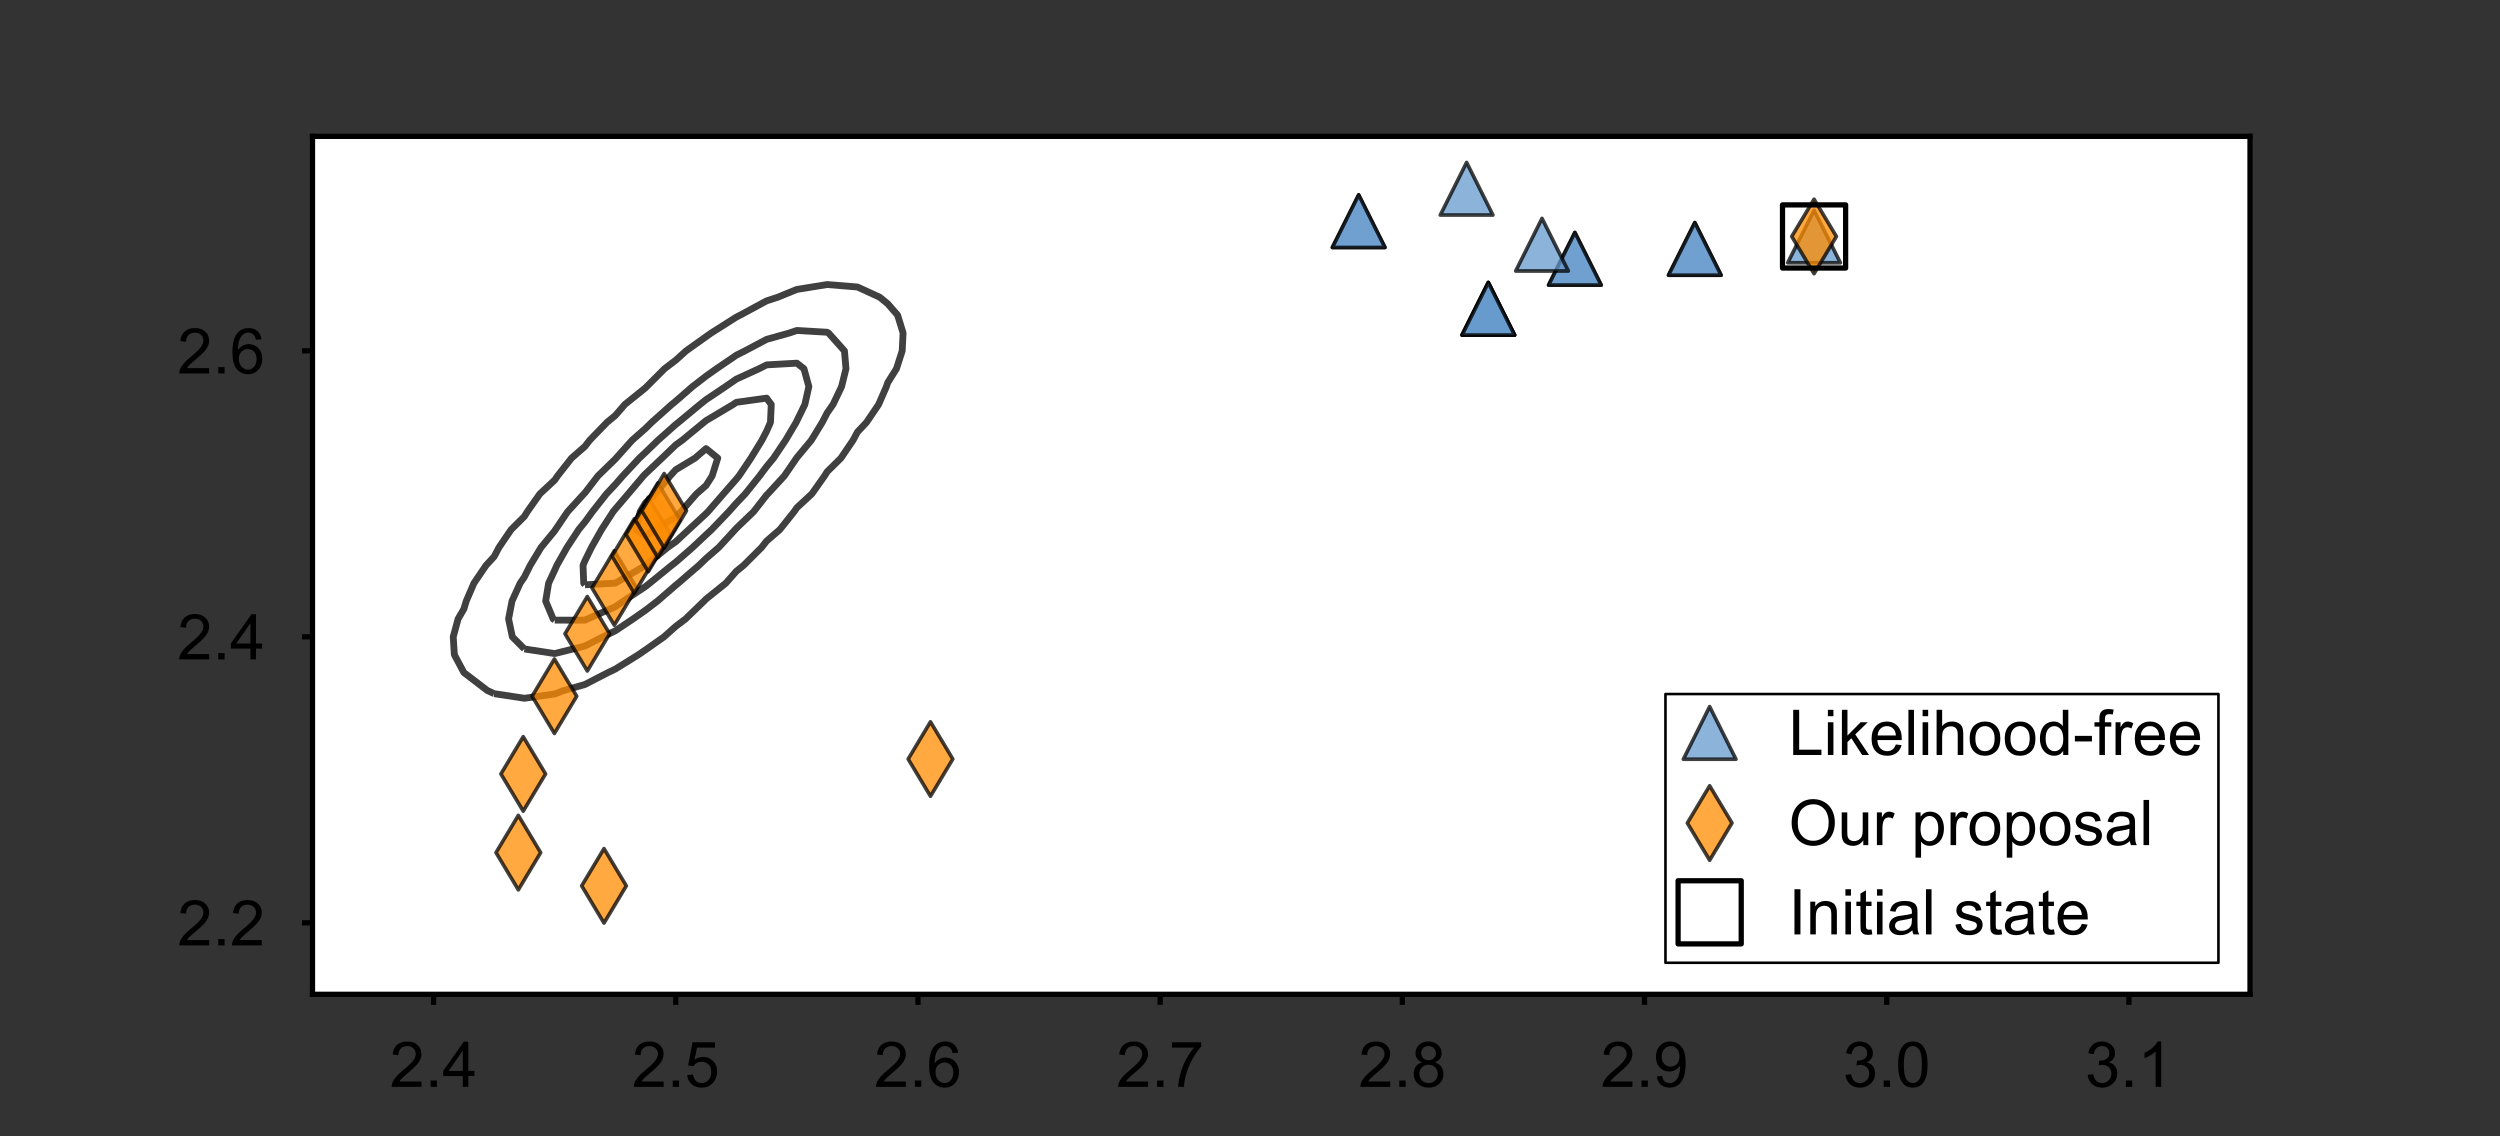 <?xml version="1.0" encoding="utf-8" standalone="no"?>
<!DOCTYPE svg PUBLIC "-//W3C//DTD SVG 1.1//EN"
  "http://www.w3.org/Graphics/SVG/1.1/DTD/svg11.dtd">
<!-- Created with matplotlib (https://matplotlib.org/) -->
<svg height="108pt" version="1.1" viewBox="0 0 237.6 108" width="237.6pt" xmlns="http://www.w3.org/2000/svg" xmlns:xlink="http://www.w3.org/1999/xlink">
 <rect x="0" y="0" width="237.6" height="108" fill="#333333" stroke="none"/>
 <defs>
  <style type="text/css">*{stroke-linecap:butt;stroke-linejoin:round;}</style>
 </defs>
 <g id="figure_1">
  <g id="patch_1">
   <path d="M 0 108 
L 237.6 108 
L 237.6 0 
L 0 0 
z
" style="fill:none;"/>
  </g>
  <g id="axes_1">
   <g id="patch_2">
    <path d="M 29.7 94.5 
L 213.84 94.5 
L 213.84 12.96 
L 29.7 12.96 
z
" style="fill:#ffffff;"/>
   </g>
   <g id="matplotlib.axis_1">
    <g id="xtick_1">
     <g id="line2d_1">
      <defs>
       <path d="M 0 0 
L 0 1 
" id="m6e86d61426" style="stroke:#000000;stroke-width:0.5;"/>
      </defs>
      <g>
       <use style="stroke:#000000;stroke-width:0.5;" x="41.209" xlink:href="#m6e86d61426" y="94.5"/>
      </g>
     </g>
     <g id="text_1">
      <!-- 2.4 -->
      <g transform="translate(37.039 103.295)scale(0.06 -0.06)">
       <defs>
        <path d="M 50.344 8.453 
L 50.344 0 
L 3.031 0 
Q 2.938 3.172 4.047 6.109 
Q 5.859 10.938 9.828 15.625 
Q 13.812 20.312 21.344 26.469 
Q 33.016 36.031 37.109 41.625 
Q 41.219 47.219 41.219 52.203 
Q 41.219 57.422 37.469 61 
Q 33.734 64.594 27.734 64.594 
Q 21.391 64.594 17.578 60.781 
Q 13.766 56.984 13.719 50.25 
L 4.688 51.172 
Q 5.609 61.281 11.656 66.578 
Q 17.719 71.875 27.938 71.875 
Q 38.234 71.875 44.234 66.156 
Q 50.25 60.453 50.25 52 
Q 50.25 47.703 48.484 43.547 
Q 46.734 39.406 42.656 34.812 
Q 38.578 30.219 29.109 22.219 
Q 21.188 15.578 18.938 13.203 
Q 16.703 10.844 15.234 8.453 
z
" id="ArialMT-50"/>
        <path d="M 9.078 0 
L 9.078 10.016 
L 19.094 10.016 
L 19.094 0 
z
" id="ArialMT-46"/>
        <path d="M 32.328 0 
L 32.328 17.141 
L 1.266 17.141 
L 1.266 25.203 
L 33.938 71.578 
L 41.109 71.578 
L 41.109 25.203 
L 50.781 25.203 
L 50.781 17.141 
L 41.109 17.141 
L 41.109 0 
z
M 32.328 25.203 
L 32.328 57.469 
L 9.906 25.203 
z
" id="ArialMT-52"/>
       </defs>
       <use xlink:href="#ArialMT-50"/>
       <use x="55.615" xlink:href="#ArialMT-46"/>
       <use x="83.398" xlink:href="#ArialMT-52"/>
      </g>
     </g>
    </g>
    <g id="xtick_2">
     <g id="line2d_2">
      <g>
       <use style="stroke:#000000;stroke-width:0.5;" x="64.226" xlink:href="#m6e86d61426" y="94.5"/>
      </g>
     </g>
     <g id="text_2">
      <!-- 2.5 -->
      <g transform="translate(60.056 103.295)scale(0.06 -0.06)">
       <defs>
        <path d="M 4.156 18.75 
L 13.375 19.531 
Q 14.406 12.797 18.141 9.391 
Q 21.875 6 27.156 6 
Q 33.5 6 37.891 10.781 
Q 42.281 15.578 42.281 23.484 
Q 42.281 31 38.062 35.344 
Q 33.844 39.703 27 39.703 
Q 22.75 39.703 19.328 37.766 
Q 15.922 35.844 13.969 32.766 
L 5.719 33.844 
L 12.641 70.609 
L 48.25 70.609 
L 48.25 62.203 
L 19.672 62.203 
L 15.828 42.969 
Q 22.266 47.469 29.344 47.469 
Q 38.719 47.469 45.156 40.969 
Q 51.609 34.469 51.609 24.266 
Q 51.609 14.547 45.953 7.469 
Q 39.062 -1.219 27.156 -1.219 
Q 17.391 -1.219 11.203 4.25 
Q 5.031 9.719 4.156 18.75 
z
" id="ArialMT-53"/>
       </defs>
       <use xlink:href="#ArialMT-50"/>
       <use x="55.615" xlink:href="#ArialMT-46"/>
       <use x="83.398" xlink:href="#ArialMT-53"/>
      </g>
     </g>
    </g>
    <g id="xtick_3">
     <g id="line2d_3">
      <g>
       <use style="stroke:#000000;stroke-width:0.5;" x="87.244" xlink:href="#m6e86d61426" y="94.5"/>
      </g>
     </g>
     <g id="text_3">
      <!-- 2.6 -->
      <g transform="translate(83.074 103.295)scale(0.06 -0.06)">
       <defs>
        <path d="M 49.75 54.047 
L 41.016 53.375 
Q 39.844 58.547 37.703 60.891 
Q 34.125 64.656 28.906 64.656 
Q 24.703 64.656 21.531 62.312 
Q 17.391 59.281 14.984 53.469 
Q 12.594 47.656 12.5 36.922 
Q 15.672 41.75 20.266 44.094 
Q 24.859 46.438 29.891 46.438 
Q 38.672 46.438 44.844 39.969 
Q 51.031 33.5 51.031 23.25 
Q 51.031 16.5 48.125 10.719 
Q 45.219 4.938 40.141 1.859 
Q 35.062 -1.219 28.609 -1.219 
Q 17.625 -1.219 10.688 6.859 
Q 3.766 14.938 3.766 33.5 
Q 3.766 54.25 11.422 63.672 
Q 18.109 71.875 29.438 71.875 
Q 37.891 71.875 43.281 67.141 
Q 48.688 62.406 49.75 54.047 
z
M 13.875 23.188 
Q 13.875 18.656 15.797 14.5 
Q 17.719 10.359 21.188 8.172 
Q 24.656 6 28.469 6 
Q 34.031 6 38.031 10.484 
Q 42.047 14.984 42.047 22.703 
Q 42.047 30.125 38.078 34.391 
Q 34.125 38.672 28.125 38.672 
Q 22.172 38.672 18.016 34.391 
Q 13.875 30.125 13.875 23.188 
z
" id="ArialMT-54"/>
       </defs>
       <use xlink:href="#ArialMT-50"/>
       <use x="55.615" xlink:href="#ArialMT-46"/>
       <use x="83.398" xlink:href="#ArialMT-54"/>
      </g>
     </g>
    </g>
    <g id="xtick_4">
     <g id="line2d_4">
      <g>
       <use style="stroke:#000000;stroke-width:0.5;" x="110.261" xlink:href="#m6e86d61426" y="94.5"/>
      </g>
     </g>
     <g id="text_4">
      <!-- 2.7 -->
      <g transform="translate(106.091 103.295)scale(0.06 -0.06)">
       <defs>
        <path d="M 4.734 62.203 
L 4.734 70.656 
L 51.078 70.656 
L 51.078 63.812 
Q 44.234 56.547 37.516 44.484 
Q 30.812 32.422 27.156 19.672 
Q 24.516 10.688 23.781 0 
L 14.75 0 
Q 14.891 8.453 18.062 20.406 
Q 21.234 32.375 27.172 43.484 
Q 33.109 54.594 39.797 62.203 
z
" id="ArialMT-55"/>
       </defs>
       <use xlink:href="#ArialMT-50"/>
       <use x="55.615" xlink:href="#ArialMT-46"/>
       <use x="83.398" xlink:href="#ArialMT-55"/>
      </g>
     </g>
    </g>
    <g id="xtick_5">
     <g id="line2d_5">
      <g>
       <use style="stroke:#000000;stroke-width:0.5;" x="133.279" xlink:href="#m6e86d61426" y="94.5"/>
      </g>
     </g>
     <g id="text_5">
      <!-- 2.8 -->
      <g transform="translate(129.109 103.295)scale(0.06 -0.06)">
       <defs>
        <path d="M 17.672 38.812 
Q 12.203 40.828 9.562 44.531 
Q 6.938 48.25 6.938 53.422 
Q 6.938 61.234 12.547 66.547 
Q 18.172 71.875 27.484 71.875 
Q 36.859 71.875 42.578 66.422 
Q 48.297 60.984 48.297 53.172 
Q 48.297 48.188 45.672 44.5 
Q 43.062 40.828 37.75 38.812 
Q 44.344 36.672 47.781 31.875 
Q 51.219 27.094 51.219 20.453 
Q 51.219 11.281 44.719 5.031 
Q 38.234 -1.219 27.641 -1.219 
Q 17.047 -1.219 10.547 5.047 
Q 4.047 11.328 4.047 20.703 
Q 4.047 27.688 7.594 32.391 
Q 11.141 37.109 17.672 38.812 
z
M 15.922 53.719 
Q 15.922 48.641 19.188 45.406 
Q 22.469 42.188 27.688 42.188 
Q 32.766 42.188 36.016 45.375 
Q 39.266 48.578 39.266 53.219 
Q 39.266 58.062 35.906 61.359 
Q 32.562 64.656 27.594 64.656 
Q 22.562 64.656 19.234 61.422 
Q 15.922 58.203 15.922 53.719 
z
M 13.094 20.656 
Q 13.094 16.891 14.875 13.375 
Q 16.656 9.859 20.172 7.922 
Q 23.688 6 27.734 6 
Q 34.031 6 38.125 10.047 
Q 42.234 14.109 42.234 20.359 
Q 42.234 26.703 38.016 30.859 
Q 33.797 35.016 27.438 35.016 
Q 21.234 35.016 17.156 30.906 
Q 13.094 26.812 13.094 20.656 
z
" id="ArialMT-56"/>
       </defs>
       <use xlink:href="#ArialMT-50"/>
       <use x="55.615" xlink:href="#ArialMT-46"/>
       <use x="83.398" xlink:href="#ArialMT-56"/>
      </g>
     </g>
    </g>
    <g id="xtick_6">
     <g id="line2d_6">
      <g>
       <use style="stroke:#000000;stroke-width:0.5;" x="156.296" xlink:href="#m6e86d61426" y="94.5"/>
      </g>
     </g>
     <g id="text_6">
      <!-- 2.9 -->
      <g transform="translate(152.126 103.295)scale(0.06 -0.06)">
       <defs>
        <path d="M 5.469 16.547 
L 13.922 17.328 
Q 14.984 11.375 18.016 8.688 
Q 21.047 6 25.781 6 
Q 29.828 6 32.875 7.859 
Q 35.938 9.719 37.891 12.812 
Q 39.844 15.922 41.156 21.188 
Q 42.484 26.469 42.484 31.938 
Q 42.484 32.516 42.438 33.688 
Q 39.797 29.5 35.234 26.875 
Q 30.672 24.266 25.344 24.266 
Q 16.453 24.266 10.297 30.703 
Q 4.156 37.156 4.156 47.703 
Q 4.156 58.594 10.578 65.234 
Q 17 71.875 26.656 71.875 
Q 33.641 71.875 39.422 68.109 
Q 45.219 64.359 48.219 57.391 
Q 51.219 50.438 51.219 37.25 
Q 51.219 23.531 48.234 15.406 
Q 45.266 7.281 39.375 3.031 
Q 33.5 -1.219 25.594 -1.219 
Q 17.188 -1.219 11.859 3.438 
Q 6.547 8.109 5.469 16.547 
z
M 41.453 48.141 
Q 41.453 55.719 37.422 60.156 
Q 33.406 64.594 27.734 64.594 
Q 21.875 64.594 17.531 59.812 
Q 13.188 55.031 13.188 47.406 
Q 13.188 40.578 17.312 36.297 
Q 21.438 32.031 27.484 32.031 
Q 33.594 32.031 37.516 36.297 
Q 41.453 40.578 41.453 48.141 
z
" id="ArialMT-57"/>
       </defs>
       <use xlink:href="#ArialMT-50"/>
       <use x="55.615" xlink:href="#ArialMT-46"/>
       <use x="83.398" xlink:href="#ArialMT-57"/>
      </g>
     </g>
    </g>
    <g id="xtick_7">
     <g id="line2d_7">
      <g>
       <use style="stroke:#000000;stroke-width:0.5;" x="179.314" xlink:href="#m6e86d61426" y="94.5"/>
      </g>
     </g>
     <g id="text_7">
      <!-- 3.0 -->
      <g transform="translate(175.144 103.295)scale(0.06 -0.06)">
       <defs>
        <path d="M 4.203 18.891 
L 12.984 20.062 
Q 14.5 12.594 18.141 9.297 
Q 21.781 6 27 6 
Q 33.203 6 37.469 10.297 
Q 41.75 14.594 41.75 20.953 
Q 41.75 27 37.797 30.922 
Q 33.844 34.859 27.734 34.859 
Q 25.25 34.859 21.531 33.891 
L 22.516 41.609 
Q 23.391 41.5 23.922 41.5 
Q 29.547 41.5 34.031 44.422 
Q 38.531 47.359 38.531 53.469 
Q 38.531 58.297 35.25 61.469 
Q 31.984 64.656 26.812 64.656 
Q 21.688 64.656 18.266 61.422 
Q 14.844 58.203 13.875 51.766 
L 5.078 53.328 
Q 6.688 62.156 12.391 67.016 
Q 18.109 71.875 26.609 71.875 
Q 32.469 71.875 37.391 69.359 
Q 42.328 66.844 44.938 62.5 
Q 47.562 58.156 47.562 53.266 
Q 47.562 48.641 45.062 44.828 
Q 42.578 41.016 37.703 38.766 
Q 44.047 37.312 47.562 32.688 
Q 51.078 28.078 51.078 21.141 
Q 51.078 11.766 44.234 5.25 
Q 37.406 -1.266 26.953 -1.266 
Q 17.531 -1.266 11.297 4.344 
Q 5.078 9.969 4.203 18.891 
z
" id="ArialMT-51"/>
        <path d="M 4.156 35.297 
Q 4.156 48 6.766 55.734 
Q 9.375 63.484 14.516 67.672 
Q 19.672 71.875 27.484 71.875 
Q 33.25 71.875 37.594 69.547 
Q 41.938 67.234 44.766 62.859 
Q 47.609 58.5 49.219 52.219 
Q 50.828 45.953 50.828 35.297 
Q 50.828 22.703 48.234 14.969 
Q 45.656 7.234 40.5 3 
Q 35.359 -1.219 27.484 -1.219 
Q 17.141 -1.219 11.234 6.203 
Q 4.156 15.141 4.156 35.297 
z
M 13.188 35.297 
Q 13.188 17.672 17.312 11.828 
Q 21.438 6 27.484 6 
Q 33.547 6 37.672 11.859 
Q 41.797 17.719 41.797 35.297 
Q 41.797 52.984 37.672 58.781 
Q 33.547 64.594 27.391 64.594 
Q 21.344 64.594 17.719 59.469 
Q 13.188 52.938 13.188 35.297 
z
" id="ArialMT-48"/>
       </defs>
       <use xlink:href="#ArialMT-51"/>
       <use x="55.615" xlink:href="#ArialMT-46"/>
       <use x="83.398" xlink:href="#ArialMT-48"/>
      </g>
     </g>
    </g>
    <g id="xtick_8">
     <g id="line2d_8">
      <g>
       <use style="stroke:#000000;stroke-width:0.5;" x="202.331" xlink:href="#m6e86d61426" y="94.5"/>
      </g>
     </g>
     <g id="text_8">
      <!-- 3.1 -->
      <g transform="translate(198.161 103.295)scale(0.06 -0.06)">
       <defs>
        <path d="M 37.25 0 
L 28.469 0 
L 28.469 56 
Q 25.297 52.984 20.141 49.953 
Q 14.984 46.922 10.891 45.406 
L 10.891 53.906 
Q 18.266 57.375 23.781 62.297 
Q 29.297 67.234 31.594 71.875 
L 37.25 71.875 
z
" id="ArialMT-49"/>
       </defs>
       <use xlink:href="#ArialMT-51"/>
       <use x="55.615" xlink:href="#ArialMT-46"/>
       <use x="83.398" xlink:href="#ArialMT-49"/>
      </g>
     </g>
    </g>
   </g>
   <g id="matplotlib.axis_2">
    <g id="ytick_1">
     <g id="line2d_9">
      <defs>
       <path d="M 0 0 
L -1 0 
" id="mcba8221234" style="stroke:#000000;stroke-width:0.5;"/>
      </defs>
      <g>
       <use style="stroke:#000000;stroke-width:0.5;" x="29.7" xlink:href="#mcba8221234" y="87.705"/>
      </g>
     </g>
     <g id="text_9">
      <!-- 2.2 -->
      <g transform="translate(16.86 89.852)scale(0.06 -0.06)">
       <use xlink:href="#ArialMT-50"/>
       <use x="55.615" xlink:href="#ArialMT-46"/>
       <use x="83.398" xlink:href="#ArialMT-50"/>
      </g>
     </g>
    </g>
    <g id="ytick_2">
     <g id="line2d_10">
      <g>
       <use style="stroke:#000000;stroke-width:0.5;" x="29.7" xlink:href="#mcba8221234" y="60.525"/>
      </g>
     </g>
     <g id="text_10">
      <!-- 2.4 -->
      <g transform="translate(16.86 62.672)scale(0.06 -0.06)">
       <use xlink:href="#ArialMT-50"/>
       <use x="55.615" xlink:href="#ArialMT-46"/>
       <use x="83.398" xlink:href="#ArialMT-52"/>
      </g>
     </g>
    </g>
    <g id="ytick_3">
     <g id="line2d_11">
      <g>
       <use style="stroke:#000000;stroke-width:0.5;" x="29.7" xlink:href="#mcba8221234" y="33.345"/>
      </g>
     </g>
     <g id="text_11">
      <!-- 2.6 -->
      <g transform="translate(16.86 35.492)scale(0.06 -0.06)">
       <use xlink:href="#ArialMT-50"/>
       <use x="55.615" xlink:href="#ArialMT-46"/>
       <use x="83.398" xlink:href="#ArialMT-54"/>
      </g>
     </g>
    </g>
   </g>
   <g id="LineCollection_1"/>
   <g id="LineCollection_2">
    <path clip-path="url(#p3c3def9374)" d="M 46.963 65.925 
L 49.84 66.363 
L 52.718 65.955 
L 53.599 65.621 
L 55.595 65.052 
L 57.782 63.922 
L 58.472 63.593 
L 60.679 62.224 
L 61.349 61.763 
L 63.108 60.525 
L 64.226 59.528 
L 65.153 58.826 
L 66.914 57.127 
L 67.103 56.933 
L 68.978 55.429 
L 69.981 54.293 
L 70.675 53.73 
L 72.378 52.031 
L 72.858 51.421 
L 74.114 50.333 
L 75.469 48.634 
L 75.735 48.252 
L 77.158 46.935 
L 78.361 45.236 
L 78.612 44.831 
L 79.923 43.538 
L 81.074 41.839 
L 81.489 41.066 
L 82.355 40.14 
L 83.505 38.441 
L 84.244 36.742 
L 84.367 36.374 
L 85.198 35.044 
L 85.745 33.345 
L 85.829 31.646 
L 85.308 29.948 
L 84.367 28.868 
L 83.61 28.249 
L 81.489 27.276 
L 78.612 27.043 
L 75.735 27.506 
L 73.916 28.249 
L 72.858 28.594 
L 70.352 29.948 
L 69.981 30.137 
L 67.598 31.646 
L 67.103 31.996 
L 65.208 33.345 
L 64.226 34.232 
L 63.159 35.044 
L 61.461 36.742 
L 61.349 36.857 
L 59.386 38.441 
L 58.472 39.497 
L 57.687 40.14 
L 56.045 41.839 
L 55.595 42.423 
L 54.32 43.538 
L 52.985 45.236 
L 52.718 45.626 
L 51.312 46.935 
L 50.112 48.634 
L 49.84 49.079 
L 48.577 50.333 
L 47.422 52.031 
L 46.963 52.901 
L 46.197 53.73 
L 45.041 55.429 
L 44.312 57.127 
L 44.086 57.878 
L 43.534 58.826 
L 43.075 60.525 
L 43.182 62.224 
L 44.086 63.918 
L 44.088 63.922 
L 46.31 65.621 
L 46.963 65.925 
" style="fill:none;stroke:#000000;stroke-opacity:0.75;stroke-width:0.65;"/>
   </g>
   <g id="LineCollection_3">
    <path clip-path="url(#p3c3def9374)" d="M 49.84 61.677 
L 52.718 62.115 
L 55.595 61.397 
L 57.297 60.525 
L 58.472 59.955 
L 60.161 58.826 
L 61.349 57.996 
L 62.484 57.127 
L 64.226 55.618 
L 64.459 55.429 
L 66.425 53.73 
L 67.103 53.077 
L 68.309 52.031 
L 69.869 50.333 
L 69.981 50.209 
L 71.62 48.634 
L 72.858 47.05 
L 72.975 46.935 
L 74.538 45.236 
L 75.703 43.538 
L 75.735 43.488 
L 77.109 41.839 
L 78.147 40.14 
L 78.612 39.242 
L 79.171 38.441 
L 79.984 36.742 
L 80.402 35.044 
L 80.257 33.345 
L 78.74 31.646 
L 78.612 31.576 
L 75.735 31.407 
L 75.031 31.646 
L 72.858 32.254 
L 70.803 33.345 
L 69.981 33.76 
L 68.094 35.044 
L 67.103 35.748 
L 65.814 36.742 
L 64.226 38.127 
L 63.84 38.441 
L 61.937 40.14 
L 61.349 40.718 
L 60.077 41.839 
L 58.558 43.538 
L 58.472 43.635 
L 56.827 45.236 
L 55.595 46.838 
L 55.497 46.935 
L 53.946 48.634 
L 52.793 50.333 
L 52.718 50.45 
L 51.417 52.031 
L 50.392 53.73 
L 49.84 54.832 
L 49.434 55.429 
L 48.661 57.127 
L 48.335 58.826 
L 48.692 60.525 
L 49.84 61.677 
" style="fill:none;stroke:#000000;stroke-opacity:0.75;stroke-width:0.65;"/>
   </g>
   <g id="LineCollection_4">
    <path clip-path="url(#p3c3def9374)" d="M 52.718 58.937 
L 55.595 58.942 
L 55.832 58.826 
L 58.472 57.663 
L 59.258 57.127 
L 61.349 55.743 
L 61.747 55.429 
L 63.831 53.73 
L 64.226 53.424 
L 65.822 52.031 
L 67.103 50.824 
L 67.635 50.333 
L 69.257 48.634 
L 69.981 47.824 
L 70.827 46.935 
L 72.188 45.236 
L 72.858 44.338 
L 73.522 43.538 
L 74.661 41.839 
L 75.667 40.14 
L 75.735 39.995 
L 76.494 38.441 
L 76.874 36.742 
L 76.407 35.044 
L 75.735 34.515 
L 72.858 34.679 
L 72.138 35.044 
L 69.981 36.03 
L 68.952 36.742 
L 67.103 37.983 
L 66.526 38.441 
L 64.479 40.14 
L 64.226 40.34 
L 62.542 41.839 
L 61.349 42.991 
L 60.768 43.538 
L 59.182 45.236 
L 58.472 46.048 
L 57.639 46.935 
L 56.302 48.634 
L 55.595 49.603 
L 54.999 50.333 
L 53.884 52.031 
L 52.922 53.73 
L 52.718 54.189 
L 52.14 55.429 
L 51.86 57.127 
L 52.572 58.826 
L 52.718 58.937 
" style="fill:none;stroke:#000000;stroke-opacity:0.75;stroke-width:0.65;"/>
   </g>
   <g id="LineCollection_5">
    <path clip-path="url(#p3c3def9374)" d="M 55.595 55.581 
L 58.323 55.429 
L 58.472 55.423 
L 61.349 53.738 
L 61.358 53.73 
L 63.45 52.031 
L 64.226 51.485 
L 65.461 50.333 
L 67.103 48.815 
L 67.283 48.634 
L 68.756 46.935 
L 69.981 45.535 
L 70.23 45.236 
L 71.371 43.538 
L 72.412 41.839 
L 72.858 40.981 
L 73.226 40.14 
L 73.3 38.441 
L 72.858 37.838 
L 69.981 38.237 
L 69.68 38.441 
L 67.103 39.976 
L 66.902 40.14 
L 64.838 41.839 
L 64.226 42.283 
L 62.918 43.538 
L 61.349 45.027 
L 61.146 45.236 
L 59.709 46.935 
L 58.472 48.387 
L 58.27 48.634 
L 57.171 50.333 
L 56.212 52.031 
L 55.595 53.288 
L 55.411 53.73 
L 55.477 55.429 
L 55.595 55.581 
" style="fill:none;stroke:#000000;stroke-opacity:0.75;stroke-width:0.65;"/>
   </g>
   <g id="LineCollection_6">
    <path clip-path="url(#p3c3def9374)" d="M 61.349 50.996 
L 62.167 50.333 
L 64.226 49.149 
L 64.715 48.634 
L 66.192 46.935 
L 67.103 46.139 
L 67.681 45.236 
L 68.215 43.538 
L 67.103 42.634 
L 66.057 43.538 
L 64.226 44.641 
L 63.685 45.236 
L 62.277 46.935 
L 61.349 47.798 
L 60.841 48.634 
L 60.488 50.333 
L 61.349 50.996 
" style="fill:none;stroke:#000000;stroke-opacity:0.75;stroke-width:0.65;"/>
   </g>
   <g id="LineCollection_7"/>
   <g id="line2d_12">
    <defs>
     <path d="M 0 -2.5 
L -2.5 2.5 
L 2.5 2.5 
z
" id="m2343a2fba9" style="stroke:#000000;stroke-linejoin:miter;stroke-opacity:0.75;stroke-width:0.35;"/>
    </defs>
    <g clip-path="url(#p3c3def9374)">
     <use style="fill:#6699cc;fill-opacity:0.75;stroke:#000000;stroke-linejoin:miter;stroke-opacity:0.75;stroke-width:0.35;" x="172.409" xlink:href="#m2343a2fba9" y="22.473"/>
     <use style="fill:#6699cc;fill-opacity:0.75;stroke:#000000;stroke-linejoin:miter;stroke-opacity:0.75;stroke-width:0.35;" x="161.075" xlink:href="#m2343a2fba9" y="23.656"/>
     <use style="fill:#6699cc;fill-opacity:0.75;stroke:#000000;stroke-linejoin:miter;stroke-opacity:0.75;stroke-width:0.35;" x="161.075" xlink:href="#m2343a2fba9" y="23.656"/>
     <use style="fill:#6699cc;fill-opacity:0.75;stroke:#000000;stroke-linejoin:miter;stroke-opacity:0.75;stroke-width:0.35;" x="149.677" xlink:href="#m2343a2fba9" y="24.595"/>
     <use style="fill:#6699cc;fill-opacity:0.75;stroke:#000000;stroke-linejoin:miter;stroke-opacity:0.75;stroke-width:0.35;" x="149.677" xlink:href="#m2343a2fba9" y="24.595"/>
     <use style="fill:#6699cc;fill-opacity:0.75;stroke:#000000;stroke-linejoin:miter;stroke-opacity:0.75;stroke-width:0.35;" x="141.45" xlink:href="#m2343a2fba9" y="29.346"/>
     <use style="fill:#6699cc;fill-opacity:0.75;stroke:#000000;stroke-linejoin:miter;stroke-opacity:0.75;stroke-width:0.35;" x="141.45" xlink:href="#m2343a2fba9" y="29.346"/>
     <use style="fill:#6699cc;fill-opacity:0.75;stroke:#000000;stroke-linejoin:miter;stroke-opacity:0.75;stroke-width:0.35;" x="141.45" xlink:href="#m2343a2fba9" y="29.346"/>
     <use style="fill:#6699cc;fill-opacity:0.75;stroke:#000000;stroke-linejoin:miter;stroke-opacity:0.75;stroke-width:0.35;" x="146.553" xlink:href="#m2343a2fba9" y="23.256"/>
     <use style="fill:#6699cc;fill-opacity:0.75;stroke:#000000;stroke-linejoin:miter;stroke-opacity:0.75;stroke-width:0.35;" x="139.386" xlink:href="#m2343a2fba9" y="17.939"/>
     <use style="fill:#6699cc;fill-opacity:0.75;stroke:#000000;stroke-linejoin:miter;stroke-opacity:0.75;stroke-width:0.35;" x="129.128" xlink:href="#m2343a2fba9" y="21.02"/>
     <use style="fill:#6699cc;fill-opacity:0.75;stroke:#000000;stroke-linejoin:miter;stroke-opacity:0.75;stroke-width:0.35;" x="129.128" xlink:href="#m2343a2fba9" y="21.02"/>
    </g>
   </g>
   <g id="line2d_13">
    <defs>
     <path d="M -0 3.536 
L 2.121 0 
L -0 -3.536 
L -2.121 -0 
z
" id="mc89cbe906d" style="stroke:#000000;stroke-linejoin:miter;stroke-opacity:0.75;stroke-width:0.35;"/>
    </defs>
    <g clip-path="url(#p3c3def9374)">
     <use style="fill:#ff8c00;fill-opacity:0.75;stroke:#000000;stroke-linejoin:miter;stroke-opacity:0.75;stroke-width:0.35;" x="172.409" xlink:href="#mc89cbe906d" y="22.473"/>
     <use style="fill:#ff8c00;fill-opacity:0.75;stroke:#000000;stroke-linejoin:miter;stroke-opacity:0.75;stroke-width:0.35;" x="88.433" xlink:href="#mc89cbe906d" y="72.139"/>
     <use style="fill:#ff8c00;fill-opacity:0.75;stroke:#000000;stroke-linejoin:miter;stroke-opacity:0.75;stroke-width:0.35;" x="57.404" xlink:href="#mc89cbe906d" y="84.189"/>
     <use style="fill:#ff8c00;fill-opacity:0.75;stroke:#000000;stroke-linejoin:miter;stroke-opacity:0.75;stroke-width:0.35;" x="49.262" xlink:href="#mc89cbe906d" y="81.031"/>
     <use style="fill:#ff8c00;fill-opacity:0.75;stroke:#000000;stroke-linejoin:miter;stroke-opacity:0.75;stroke-width:0.35;" x="49.728" xlink:href="#mc89cbe906d" y="73.554"/>
     <use style="fill:#ff8c00;fill-opacity:0.75;stroke:#000000;stroke-linejoin:miter;stroke-opacity:0.75;stroke-width:0.35;" x="52.69" xlink:href="#mc89cbe906d" y="66.168"/>
     <use style="fill:#ff8c00;fill-opacity:0.75;stroke:#000000;stroke-linejoin:miter;stroke-opacity:0.75;stroke-width:0.35;" x="55.818" xlink:href="#mc89cbe906d" y="60.233"/>
     <use style="fill:#ff8c00;fill-opacity:0.75;stroke:#000000;stroke-linejoin:miter;stroke-opacity:0.75;stroke-width:0.35;" x="58.384" xlink:href="#mc89cbe906d" y="55.882"/>
     <use style="fill:#ff8c00;fill-opacity:0.75;stroke:#000000;stroke-linejoin:miter;stroke-opacity:0.75;stroke-width:0.35;" x="60.284" xlink:href="#mc89cbe906d" y="52.849"/>
     <use style="fill:#ff8c00;fill-opacity:0.75;stroke:#000000;stroke-linejoin:miter;stroke-opacity:0.75;stroke-width:0.35;" x="61.616" xlink:href="#mc89cbe906d" y="50.797"/>
     <use style="fill:#ff8c00;fill-opacity:0.75;stroke:#000000;stroke-linejoin:miter;stroke-opacity:0.75;stroke-width:0.35;" x="62.52" xlink:href="#mc89cbe906d" y="49.436"/>
     <use style="fill:#ff8c00;fill-opacity:0.75;stroke:#000000;stroke-linejoin:miter;stroke-opacity:0.75;stroke-width:0.35;" x="63.121" xlink:href="#mc89cbe906d" y="48.545"/>
    </g>
   </g>
   <g id="line2d_14">
    <defs>
     <path d="M -3 3 
L 3 3 
L 3 -3 
L -3 -3 
z
" id="m7e75caf46a" style="stroke:#000000;stroke-linejoin:miter;stroke-width:0.5;"/>
    </defs>
    <g clip-path="url(#p3c3def9374)">
     <use style="fill-opacity:0;stroke:#000000;stroke-linejoin:miter;stroke-width:0.5;" x="172.409" xlink:href="#m7e75caf46a" y="22.473"/>
    </g>
   </g>
   <g id="patch_3">
    <path d="M 29.7 94.5 
L 29.7 12.96 
" style="fill:none;stroke:#000000;stroke-linecap:square;stroke-linejoin:miter;stroke-width:0.5;"/>
   </g>
   <g id="patch_4">
    <path d="M 213.84 94.5 
L 213.84 12.96 
" style="fill:none;stroke:#000000;stroke-linecap:square;stroke-linejoin:miter;stroke-width:0.5;"/>
   </g>
   <g id="patch_5">
    <path d="M 29.7 94.5 
L 213.84 94.5 
" style="fill:none;stroke:#000000;stroke-linecap:square;stroke-linejoin:miter;stroke-width:0.5;"/>
   </g>
   <g id="patch_6">
    <path d="M 29.7 12.96 
L 213.84 12.96 
" style="fill:none;stroke:#000000;stroke-linecap:square;stroke-linejoin:miter;stroke-width:0.5;"/>
   </g>
   <g id="legend_1">
    <g id="patch_7">
     <path d="M 158.286 91.5 
L 210.84 91.5 
L 210.84 65.962 
L 158.286 65.962 
z
" style="fill:#ffffff;stroke:#000000;stroke-linejoin:miter;stroke-width:0.25;"/>
    </g>
    <g id="line2d_15"/>
    <g id="line2d_16">
     <g>
      <use style="fill:#6699cc;fill-opacity:0.75;stroke:#000000;stroke-linejoin:miter;stroke-opacity:0.75;stroke-width:0.35;" x="162.486" xlink:href="#m2343a2fba9" y="69.656"/>
     </g>
    </g>
    <g id="text_12">
     <!-- Likelihood-free -->
     <g transform="translate(169.986 71.756)scale(0.06 -0.06)">
      <defs>
       <path d="M 7.328 0 
L 7.328 71.578 
L 16.797 71.578 
L 16.797 8.453 
L 52.047 8.453 
L 52.047 0 
z
" id="ArialMT-76"/>
       <path d="M 6.641 61.469 
L 6.641 71.578 
L 15.438 71.578 
L 15.438 61.469 
z
M 6.641 0 
L 6.641 51.859 
L 15.438 51.859 
L 15.438 0 
z
" id="ArialMT-105"/>
       <path d="M 6.641 0 
L 6.641 71.578 
L 15.438 71.578 
L 15.438 30.766 
L 36.234 51.859 
L 47.609 51.859 
L 27.781 32.625 
L 49.609 0 
L 38.766 0 
L 21.625 26.516 
L 15.438 20.562 
L 15.438 0 
z
" id="ArialMT-107"/>
       <path d="M 42.094 16.703 
L 51.172 15.578 
Q 49.031 7.625 43.219 3.219 
Q 37.406 -1.172 28.375 -1.172 
Q 17 -1.172 10.328 5.828 
Q 3.656 12.844 3.656 25.484 
Q 3.656 38.578 10.391 45.797 
Q 17.141 53.031 27.875 53.031 
Q 38.281 53.031 44.875 45.953 
Q 51.469 38.875 51.469 26.031 
Q 51.469 25.25 51.422 23.688 
L 12.75 23.688 
Q 13.234 15.141 17.578 10.594 
Q 21.922 6.062 28.422 6.062 
Q 33.25 6.062 36.672 8.594 
Q 40.094 11.141 42.094 16.703 
z
M 13.234 30.906 
L 42.188 30.906 
Q 41.609 37.453 38.875 40.719 
Q 34.672 45.797 27.984 45.797 
Q 21.922 45.797 17.797 41.75 
Q 13.672 37.703 13.234 30.906 
z
" id="ArialMT-101"/>
       <path d="M 6.391 0 
L 6.391 71.578 
L 15.188 71.578 
L 15.188 0 
z
" id="ArialMT-108"/>
       <path d="M 6.594 0 
L 6.594 71.578 
L 15.375 71.578 
L 15.375 45.906 
Q 21.531 53.031 30.906 53.031 
Q 36.672 53.031 40.922 50.75 
Q 45.172 48.484 47 44.484 
Q 48.828 40.484 48.828 32.859 
L 48.828 0 
L 40.047 0 
L 40.047 32.859 
Q 40.047 39.453 37.188 42.453 
Q 34.328 45.453 29.109 45.453 
Q 25.203 45.453 21.75 43.422 
Q 18.312 41.406 16.844 37.938 
Q 15.375 34.469 15.375 28.375 
L 15.375 0 
z
" id="ArialMT-104"/>
       <path d="M 3.328 25.922 
Q 3.328 40.328 11.328 47.266 
Q 18.016 53.031 27.641 53.031 
Q 38.328 53.031 45.109 46.016 
Q 51.906 39.016 51.906 26.656 
Q 51.906 16.656 48.906 10.906 
Q 45.906 5.172 40.156 2 
Q 34.422 -1.172 27.641 -1.172 
Q 16.75 -1.172 10.031 5.812 
Q 3.328 12.797 3.328 25.922 
z
M 12.359 25.922 
Q 12.359 15.969 16.703 11.016 
Q 21.047 6.062 27.641 6.062 
Q 34.188 6.062 38.531 11.031 
Q 42.875 16.016 42.875 26.219 
Q 42.875 35.844 38.5 40.797 
Q 34.125 45.75 27.641 45.75 
Q 21.047 45.75 16.703 40.812 
Q 12.359 35.891 12.359 25.922 
z
" id="ArialMT-111"/>
       <path d="M 40.234 0 
L 40.234 6.547 
Q 35.297 -1.172 25.734 -1.172 
Q 19.531 -1.172 14.328 2.25 
Q 9.125 5.672 6.266 11.797 
Q 3.422 17.922 3.422 25.875 
Q 3.422 33.641 6 39.969 
Q 8.594 46.297 13.766 49.656 
Q 18.953 53.031 25.344 53.031 
Q 30.031 53.031 33.688 51.047 
Q 37.359 49.078 39.656 45.906 
L 39.656 71.578 
L 48.391 71.578 
L 48.391 0 
z
M 12.453 25.875 
Q 12.453 15.922 16.641 10.984 
Q 20.844 6.062 26.562 6.062 
Q 32.328 6.062 36.344 10.766 
Q 40.375 15.484 40.375 25.141 
Q 40.375 35.797 36.266 40.766 
Q 32.172 45.75 26.172 45.75 
Q 20.312 45.75 16.375 40.969 
Q 12.453 36.188 12.453 25.875 
z
" id="ArialMT-100"/>
       <path d="M 3.172 21.484 
L 3.172 30.328 
L 30.172 30.328 
L 30.172 21.484 
z
" id="ArialMT-45"/>
       <path d="M 8.688 0 
L 8.688 45.016 
L 0.922 45.016 
L 0.922 51.859 
L 8.688 51.859 
L 8.688 57.375 
Q 8.688 62.594 9.625 65.141 
Q 10.891 68.562 14.078 70.672 
Q 17.281 72.797 23.047 72.797 
Q 26.766 72.797 31.25 71.922 
L 29.938 64.266 
Q 27.203 64.75 24.75 64.75 
Q 20.75 64.75 19.094 63.031 
Q 17.438 61.328 17.438 56.641 
L 17.438 51.859 
L 27.547 51.859 
L 27.547 45.016 
L 17.438 45.016 
L 17.438 0 
z
" id="ArialMT-102"/>
       <path d="M 6.5 0 
L 6.5 51.859 
L 14.406 51.859 
L 14.406 44 
Q 17.438 49.516 20 51.266 
Q 22.562 53.031 25.641 53.031 
Q 30.078 53.031 34.672 50.203 
L 31.641 42.047 
Q 28.422 43.953 25.203 43.953 
Q 22.312 43.953 20.016 42.219 
Q 17.719 40.484 16.75 37.406 
Q 15.281 32.719 15.281 27.156 
L 15.281 0 
z
" id="ArialMT-114"/>
      </defs>
      <use xlink:href="#ArialMT-76"/>
      <use x="55.615" xlink:href="#ArialMT-105"/>
      <use x="77.832" xlink:href="#ArialMT-107"/>
      <use x="127.832" xlink:href="#ArialMT-101"/>
      <use x="183.447" xlink:href="#ArialMT-108"/>
      <use x="205.664" xlink:href="#ArialMT-105"/>
      <use x="227.881" xlink:href="#ArialMT-104"/>
      <use x="283.496" xlink:href="#ArialMT-111"/>
      <use x="339.111" xlink:href="#ArialMT-111"/>
      <use x="394.727" xlink:href="#ArialMT-100"/>
      <use x="450.342" xlink:href="#ArialMT-45"/>
      <use x="483.643" xlink:href="#ArialMT-102"/>
      <use x="511.426" xlink:href="#ArialMT-114"/>
      <use x="544.727" xlink:href="#ArialMT-101"/>
      <use x="600.342" xlink:href="#ArialMT-101"/>
     </g>
    </g>
    <g id="line2d_17"/>
    <g id="line2d_18">
     <g>
      <use style="fill:#ff8c00;fill-opacity:0.75;stroke:#000000;stroke-linejoin:miter;stroke-opacity:0.75;stroke-width:0.35;" x="162.486" xlink:href="#mc89cbe906d" y="78.22"/>
     </g>
    </g>
    <g id="text_13">
     <!-- Our proposal -->
     <g transform="translate(169.986 80.32)scale(0.06 -0.06)">
      <defs>
       <path d="M 4.828 34.859 
Q 4.828 52.688 14.391 62.766 
Q 23.969 72.859 39.109 72.859 
Q 49.031 72.859 56.984 68.109 
Q 64.938 63.375 69.109 54.906 
Q 73.297 46.438 73.297 35.688 
Q 73.297 24.812 68.891 16.219 
Q 64.5 7.625 56.438 3.203 
Q 48.391 -1.219 39.062 -1.219 
Q 28.953 -1.219 20.984 3.656 
Q 13.031 8.547 8.922 16.984 
Q 4.828 25.438 4.828 34.859 
z
M 14.594 34.719 
Q 14.594 21.781 21.547 14.328 
Q 28.516 6.891 39.016 6.891 
Q 49.703 6.891 56.609 14.406 
Q 63.531 21.922 63.531 35.75 
Q 63.531 44.484 60.578 51 
Q 57.625 57.516 51.922 61.109 
Q 46.234 64.703 39.156 64.703 
Q 29.109 64.703 21.844 57.781 
Q 14.594 50.875 14.594 34.719 
z
" id="ArialMT-79"/>
       <path d="M 40.578 0 
L 40.578 7.625 
Q 34.516 -1.172 24.125 -1.172 
Q 19.531 -1.172 15.547 0.578 
Q 11.578 2.344 9.641 5 
Q 7.719 7.672 6.938 11.531 
Q 6.391 14.109 6.391 19.734 
L 6.391 51.859 
L 15.188 51.859 
L 15.188 23.094 
Q 15.188 16.219 15.719 13.812 
Q 16.547 10.359 19.234 8.375 
Q 21.922 6.391 25.875 6.391 
Q 29.828 6.391 33.297 8.422 
Q 36.766 10.453 38.203 13.938 
Q 39.656 17.438 39.656 24.078 
L 39.656 51.859 
L 48.438 51.859 
L 48.438 0 
z
" id="ArialMT-117"/>
       <path id="ArialMT-32"/>
       <path d="M 6.594 -19.875 
L 6.594 51.859 
L 14.594 51.859 
L 14.594 45.125 
Q 17.438 49.078 21 51.047 
Q 24.562 53.031 29.641 53.031 
Q 36.281 53.031 41.359 49.609 
Q 46.438 46.188 49.016 39.953 
Q 51.609 33.734 51.609 26.312 
Q 51.609 18.359 48.75 11.984 
Q 45.906 5.609 40.453 2.219 
Q 35.016 -1.172 29 -1.172 
Q 24.609 -1.172 21.109 0.688 
Q 17.625 2.547 15.375 5.375 
L 15.375 -19.875 
z
M 14.547 25.641 
Q 14.547 15.625 18.594 10.844 
Q 22.656 6.062 28.422 6.062 
Q 34.281 6.062 38.453 11.016 
Q 42.625 15.969 42.625 26.375 
Q 42.625 36.281 38.547 41.203 
Q 34.469 46.141 28.812 46.141 
Q 23.188 46.141 18.859 40.891 
Q 14.547 35.641 14.547 25.641 
z
" id="ArialMT-112"/>
       <path d="M 3.078 15.484 
L 11.766 16.844 
Q 12.5 11.625 15.844 8.844 
Q 19.188 6.062 25.203 6.062 
Q 31.25 6.062 34.172 8.516 
Q 37.109 10.984 37.109 14.312 
Q 37.109 17.281 34.516 19 
Q 32.719 20.172 25.531 21.969 
Q 15.875 24.422 12.141 26.203 
Q 8.406 27.984 6.469 31.125 
Q 4.547 34.281 4.547 38.094 
Q 4.547 41.547 6.125 44.5 
Q 7.719 47.469 10.453 49.422 
Q 12.5 50.922 16.031 51.969 
Q 19.578 53.031 23.641 53.031 
Q 29.734 53.031 34.344 51.266 
Q 38.969 49.516 41.156 46.5 
Q 43.359 43.5 44.188 38.484 
L 35.594 37.312 
Q 35.016 41.312 32.203 43.547 
Q 29.391 45.797 24.266 45.797 
Q 18.219 45.797 15.625 43.797 
Q 13.031 41.797 13.031 39.109 
Q 13.031 37.406 14.109 36.031 
Q 15.188 34.625 17.484 33.688 
Q 18.797 33.203 25.25 31.453 
Q 34.578 28.953 38.25 27.359 
Q 41.938 25.781 44.031 22.75 
Q 46.141 19.734 46.141 15.234 
Q 46.141 10.844 43.578 6.953 
Q 41.016 3.078 36.172 0.953 
Q 31.344 -1.172 25.25 -1.172 
Q 15.141 -1.172 9.844 3.031 
Q 4.547 7.234 3.078 15.484 
z
" id="ArialMT-115"/>
       <path d="M 40.438 6.391 
Q 35.547 2.25 31.031 0.531 
Q 26.516 -1.172 21.344 -1.172 
Q 12.797 -1.172 8.203 3 
Q 3.609 7.172 3.609 13.672 
Q 3.609 17.484 5.344 20.625 
Q 7.078 23.781 9.891 25.688 
Q 12.703 27.594 16.219 28.562 
Q 18.797 29.25 24.031 29.891 
Q 34.672 31.156 39.703 32.906 
Q 39.75 34.719 39.75 35.203 
Q 39.75 40.578 37.25 42.781 
Q 33.891 45.75 27.25 45.75 
Q 21.047 45.75 18.094 43.578 
Q 15.141 41.406 13.719 35.891 
L 5.125 37.062 
Q 6.297 42.578 8.984 45.969 
Q 11.672 49.359 16.75 51.188 
Q 21.828 53.031 28.516 53.031 
Q 35.156 53.031 39.297 51.469 
Q 43.453 49.906 45.406 47.531 
Q 47.359 45.172 48.141 41.547 
Q 48.578 39.312 48.578 33.453 
L 48.578 21.734 
Q 48.578 9.469 49.141 6.219 
Q 49.703 2.984 51.375 0 
L 42.188 0 
Q 40.828 2.734 40.438 6.391 
z
M 39.703 26.031 
Q 34.906 24.078 25.344 22.703 
Q 19.922 21.922 17.672 20.938 
Q 15.438 19.969 14.203 18.094 
Q 12.984 16.219 12.984 13.922 
Q 12.984 10.406 15.641 8.062 
Q 18.312 5.719 23.438 5.719 
Q 28.516 5.719 32.469 7.938 
Q 36.422 10.156 38.281 14.016 
Q 39.703 17 39.703 22.797 
z
" id="ArialMT-97"/>
      </defs>
      <use xlink:href="#ArialMT-79"/>
      <use x="77.783" xlink:href="#ArialMT-117"/>
      <use x="133.398" xlink:href="#ArialMT-114"/>
      <use x="166.699" xlink:href="#ArialMT-32"/>
      <use x="194.482" xlink:href="#ArialMT-112"/>
      <use x="250.098" xlink:href="#ArialMT-114"/>
      <use x="283.398" xlink:href="#ArialMT-111"/>
      <use x="339.014" xlink:href="#ArialMT-112"/>
      <use x="394.629" xlink:href="#ArialMT-111"/>
      <use x="450.244" xlink:href="#ArialMT-115"/>
      <use x="500.244" xlink:href="#ArialMT-97"/>
      <use x="555.859" xlink:href="#ArialMT-108"/>
     </g>
    </g>
    <g id="line2d_19"/>
    <g id="line2d_20">
     <g>
      <use style="fill-opacity:0;stroke:#000000;stroke-linejoin:miter;stroke-width:0.5;" x="162.486" xlink:href="#m7e75caf46a" y="86.707"/>
     </g>
    </g>
    <g id="text_14">
     <!-- Initial state -->
     <g transform="translate(169.986 88.808)scale(0.06 -0.06)">
      <defs>
       <path d="M 9.328 0 
L 9.328 71.578 
L 18.797 71.578 
L 18.797 0 
z
" id="ArialMT-73"/>
       <path d="M 6.594 0 
L 6.594 51.859 
L 14.5 51.859 
L 14.5 44.484 
Q 20.219 53.031 31 53.031 
Q 35.688 53.031 39.625 51.344 
Q 43.562 49.656 45.516 46.922 
Q 47.469 44.188 48.25 40.438 
Q 48.734 37.984 48.734 31.891 
L 48.734 0 
L 39.938 0 
L 39.938 31.547 
Q 39.938 36.922 38.906 39.578 
Q 37.891 42.234 35.281 43.812 
Q 32.672 45.406 29.156 45.406 
Q 23.531 45.406 19.453 41.844 
Q 15.375 38.281 15.375 28.328 
L 15.375 0 
z
" id="ArialMT-110"/>
       <path d="M 25.781 7.859 
L 27.047 0.094 
Q 23.344 -0.688 20.406 -0.688 
Q 15.625 -0.688 12.984 0.828 
Q 10.359 2.344 9.281 4.812 
Q 8.203 7.281 8.203 15.188 
L 8.203 45.016 
L 1.766 45.016 
L 1.766 51.859 
L 8.203 51.859 
L 8.203 64.703 
L 16.938 69.969 
L 16.938 51.859 
L 25.781 51.859 
L 25.781 45.016 
L 16.938 45.016 
L 16.938 14.703 
Q 16.938 10.938 17.406 9.859 
Q 17.875 8.797 18.922 8.156 
Q 19.969 7.516 21.922 7.516 
Q 23.391 7.516 25.781 7.859 
z
" id="ArialMT-116"/>
      </defs>
      <use xlink:href="#ArialMT-73"/>
      <use x="27.783" xlink:href="#ArialMT-110"/>
      <use x="83.398" xlink:href="#ArialMT-105"/>
      <use x="105.615" xlink:href="#ArialMT-116"/>
      <use x="133.398" xlink:href="#ArialMT-105"/>
      <use x="155.615" xlink:href="#ArialMT-97"/>
      <use x="211.23" xlink:href="#ArialMT-108"/>
      <use x="233.447" xlink:href="#ArialMT-32"/>
      <use x="261.23" xlink:href="#ArialMT-115"/>
      <use x="311.23" xlink:href="#ArialMT-116"/>
      <use x="339.014" xlink:href="#ArialMT-97"/>
      <use x="394.629" xlink:href="#ArialMT-116"/>
      <use x="422.412" xlink:href="#ArialMT-101"/>
     </g>
    </g>
   </g>
  </g>
 </g>
 <defs>
  <clipPath id="p3c3def9374">
   <rect height="81.54" width="184.14" x="29.7" y="12.96"/>
  </clipPath>
 </defs>
</svg>

